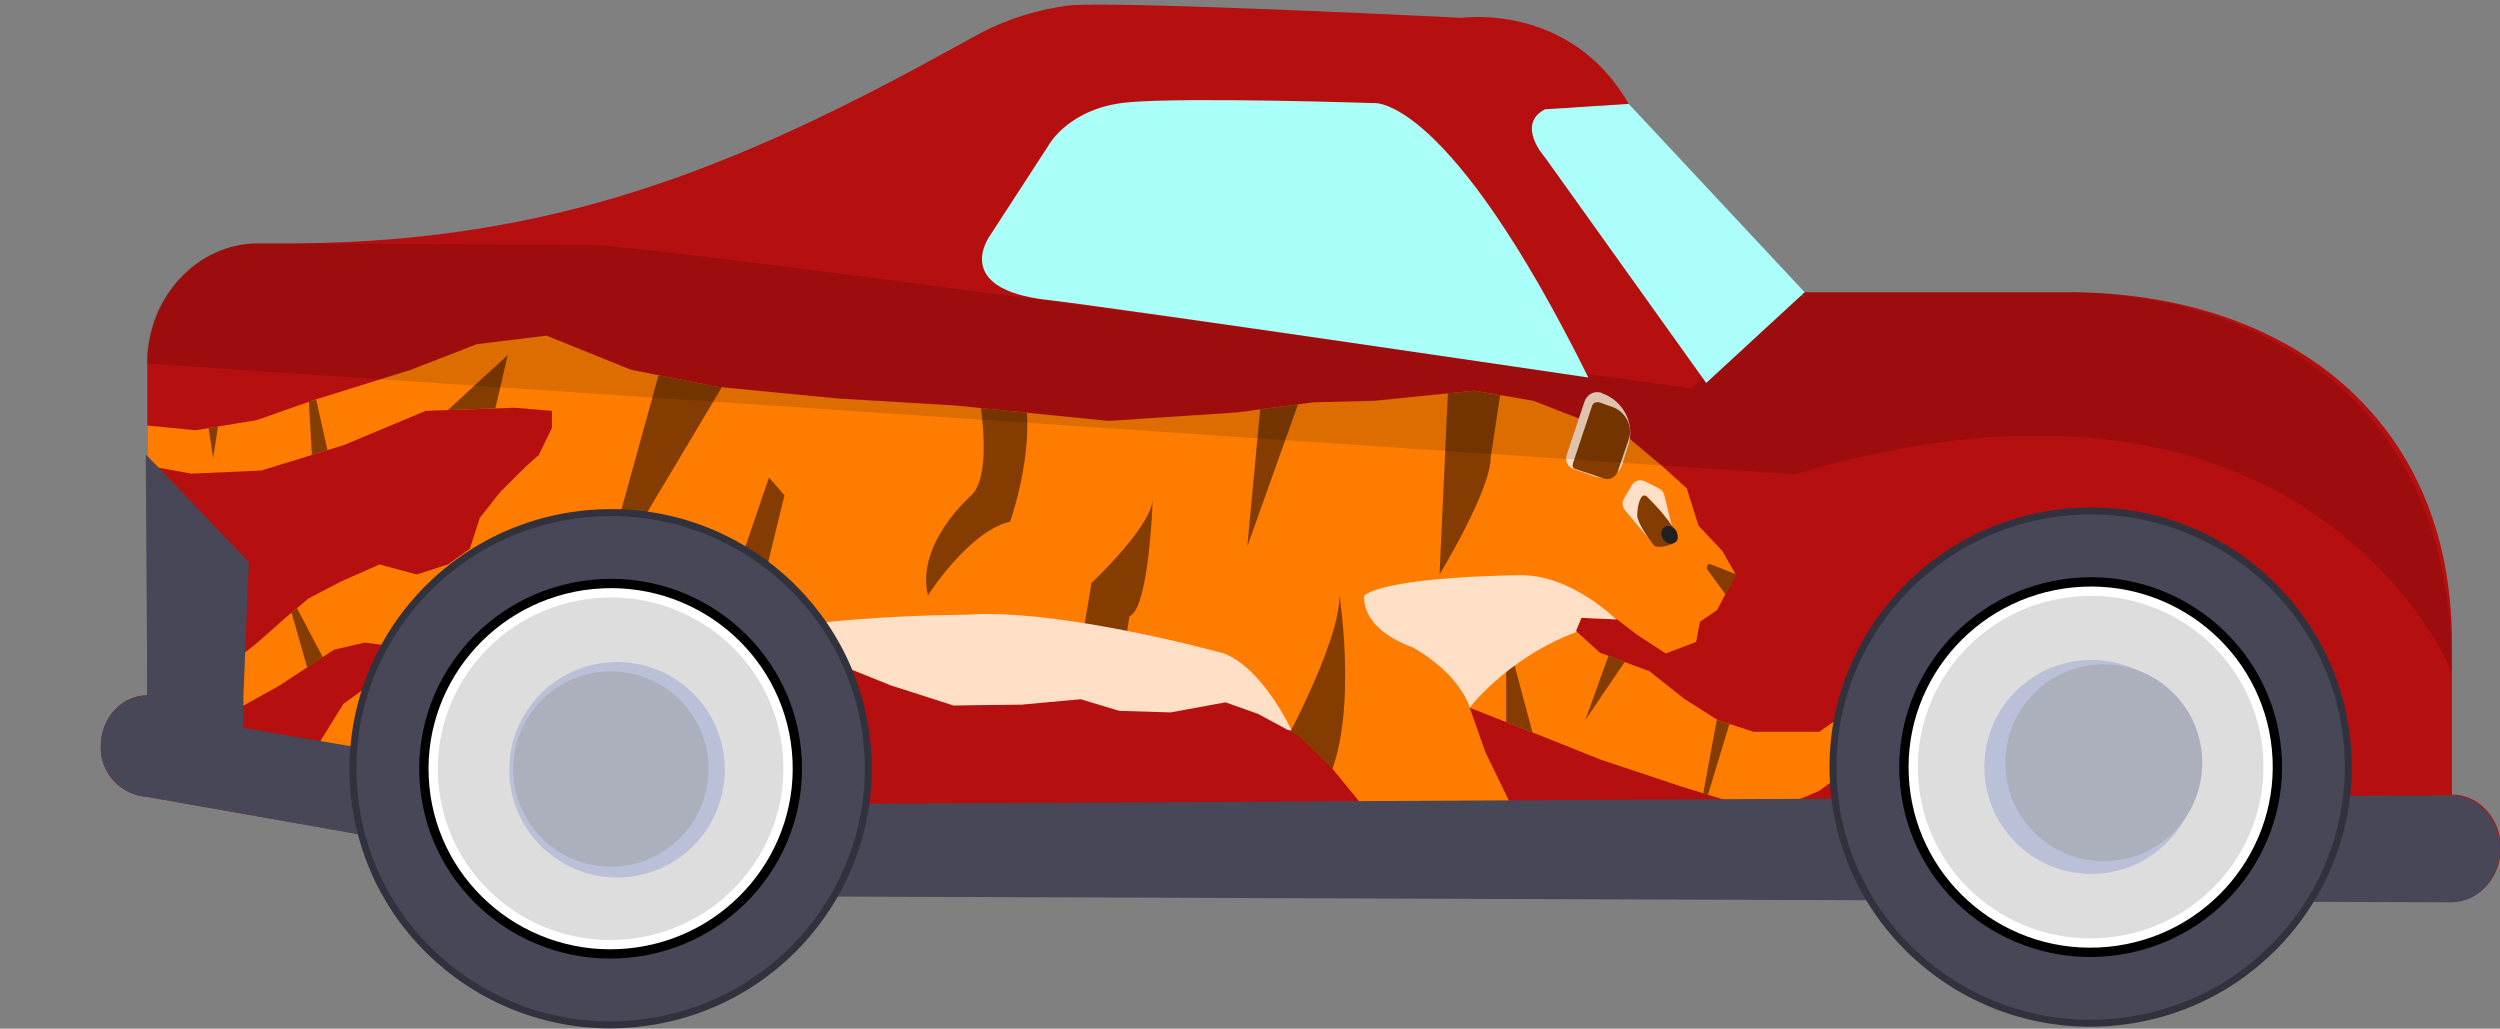<?xml version="1.0" encoding="utf-8"?>
<!-- Generator: Adobe Illustrator 25.4.0, SVG Export Plug-In . SVG Version: 6.00 Build 0)  -->
<svg version="1.1" id="Layer_1" xmlns="http://www.w3.org/2000/svg" xmlns:xlink="http://www.w3.org/1999/xlink" x="0px" y="0px"
	 viewBox="0 0 322.5 132.7" style="enable-background:new 0 0 322.5 132.7;" xml:space="preserve">
<rect x="0" y="0" width="322.5" height="132.7" fill="#808080" stroke="none"/>
<style type="text/css">
	.st0{fill:#B50F0F;}
	.st1{clip-path:url(#SVGID_00000033334104761893792690000009756441626792789687_);}
	.st2{fill:#FE7D00;}
	.st3{fill:#843C00;}
	.st4{fill:#FFE0C7;}
	.st5{fill:#212121;}
	.st6{fill:#474757;}
	.st7{opacity:0.13;}
	.st8{fill:#32323F;}
	.st9{fill:#FFFFFF;}
	.st10{fill:#DDDDDD;}
	.st11{fill:#BAC0D8;}
	.st12{fill:#ACAFBC;}
	.st13{clip-path:url(#SVGID_00000143596423008405514430000002503867853791470232_);}
	.st14{fill:#AAFFF9;}
	.st15{clip-path:url(#SVGID_00000162331132014560858650000017895506660391776173_);}
	.st16{fill:#ABFEF9;}
</style>
<g id="Layer_2_00000104677501208473528040000017177914661483840695_">
	<g id="SkullCar_Free">
		<g id="Basic_DarkRed">
			<g>
				<g id="Layer_2-2">
					<g id="Premium">
						<g id="premium-water">
							<path class="st0" d="M232.2,37.7h34.9c27.3,0.1,49.3,15.7,49.2,45.4v19.4c3.5,0,6.3,3.1,6.3,6.9s-2.8,6.9-6.3,6.9l-225-0.8
								L19,102.8c-3.4-0.2-6.1-3.1-6-6.5c0-3.7,2.7-6.6,6-6.6V46.9c0-8.6,6.5-15.5,14.3-15.5h2.2c32.9,0.2,56.1-8.1,84.9-23.8
								l6.2-3.4c3.5-1.8,7.4-3,11.3-3.5c6.4-0.6,50.7,1.6,50.7,1.6s14-2,21.5,11.1s22.7,25,22.7,25"/>
							<g id="Layer_4">
								<g>
									<g>
										<defs>
											<path id="SVGID_1_" d="M19.1,54.9l6.1,0.6l7.9-1.3l7.4-2.6L53,47.7l8.5-3.3l9-1.1l10.9,4.4l11.1,2.2l15.5,1.5l15.1,0.9
												l19.9,2l16.6-1.1l9.8-1.3l7.9-0.2l12.9-1.3l7.6,1.3l12.3,4.8l4.4,3.7l3.1,2.8l1.5,4.8l3.1,3.3l1.7,3l-2.4,4.6l-2.2,1.5
												l-0.5,2.6l-3.9,1.5l-3.7-2.4l-2.6-2l-4.6-0.2l-0.7,1.7l3.1,2.8l6.4,2.4l4.4,3.5l4.4,2.8l4.6,1.5h8.5l3.1-2.2l2.4,0.4
												l1.1,2.8l-2.4,3.5l-4.2,3.1c0,0-5.9,2.6-6.6,2.6c-0.7,0-5.9-1.5-5.9-1.5l-5.5-1.7L206.5,98l-7-2.8l-9.9-3.9l2,5.7
												l3.3,6.8l2.4,7l-13.8,2.4l-6.1-7.2l-5.9-7.2l-4-3.9l-5.2-2.8l-4.2-1.5l-7.1,1.3l-6.6-0.2l-5-1.5l-7.6,0.7L123,91
												l-8.1-2.6l-7.2-2.9l-8.5-1.3L89.5,84l-5.7,1.7l-5.5,2.6l-8.1,3l-10.7,3.3l-8.1,3.1l-3.7,3.3l-3.3,4.2L34,104.8l3.5-3.1
												l3.7-5.9l3.1-5l3.3-2.4l4.4-2.4l1.7-2.2l-6.6-0.9l-3.9,0.9l-7,4.6l-5,2.8l-3.5-0.5l-1.3-2.4l3.3-2.6l3.5-2.8l3.5-3.1
												l3.1-2.6l4.2-2.2l5-2.2l4.8,1.3l4-1.3l2.8-2l1.3-4l2.6-3.3l3.3-3.3l1.7-1.5l1.7-3.5V53l-4.8-0.4L54.9,53l-10.5,4.4
												l-10.7,3.3l-9,0.4l-5.7-1V54.9z"/>
										</defs>
										<clipPath id="SVGID_00000011023431298972907620000003146633577421641640_">
											<use xlink:href="#SVGID_1_"  style="overflow:visible;"/>
										</clipPath>
										<g style="clip-path:url(#SVGID_00000011023431298972907620000003146633577421641640_);">
											<path class="st2" d="M183.5,113.1l-6.1-7.2l-5.9-7.2l-4-3.9l-5.2-2.8l-4.2-1.5l-7.1,1.3l-6.6-0.2l-5-1.5l-7.6,0.7L123,91
												l-8.1-2.6l-7.2-2.9l-8.5-1.3L89.5,84l-5.7,1.7l-5.5,2.6l-8.1,3l-10.7,3.3l-8.1,3.1l-3.7,3.3l-3.3,4.2l-4.4,5.9l-3.5,3.3
												l-2.8,2.8l-3.7-2.8v-7.2l3.9-2.4l3.5-3.1l3.7-5.9l3.1-5l3.3-2.4l4.4-2.4l1.7-2.2l-6.6-0.9l-3.9,0.9l-7,4.6l-5,2.8
												l-3.5-0.5l-1.3-2.4l3.3-2.6l3.5-2.8l3.5-3.1l3.1-2.6l4.2-2.2l5-2.2l4.8,1.3l4-1.3l2.8-2l1.3-4l2.6-3.3l3.3-3.3l1.7-1.5
												l1.7-3.5V53l-4.8-0.4L54.9,53l-10.5,4.4l-10.7,3.3l-9,0.4l-7.2-1.3L13,56l-0.9-4.4l1.7-8.3l2,2.4v5.7l3.3,3.5l6.1,0.6
												l7.9-1.3l7.4-2.6L53,47.7l8.5-3.3l9-1.1l10.9,4.4l11.1,2.2l15.5,1.5l15.1,0.9l19.9,2l16.6-1.1l9.8-1.3l7.9-0.2l12.9-1.3
												l7.6,1.3l12.3,4.8l4.4,3.7l3.1,2.8l1.5,4.8l3.1,3.3l1.7,3l-2.4,4.6l-2.2,1.5l-0.5,2.6l-3.9,1.5l-3.7-2.4l-2.6-2l-4.6-0.2
												l-0.7,1.7l3.1,2.8l6.4,2.4l4.4,3.5l4.4,2.8l4.6,1.5h8.5l3.1-2.2l2.4,0.4l1.1,2.8l-2.4,3.5l-4.2,3.1c0,0-5.9,2.6-6.6,2.6
												c-0.7,0-5.9-1.5-5.9-1.5l-5.5-1.7L206.5,98l-7-2.8l-9.9-3.9l2,5.7l3.3,6.8l2.4,7L183.5,113.1z"/>
											<g>
												<polygon class="st3" points="44.7,111.2 46,108.3 34.8,99 												"/>
												<polygon class="st3" points="46,86.8 56.9,99 50.4,86.8 												"/>
												<polygon class="st3" points="42.7,86.8 36.4,74.8 40.4,88.8 												"/>
												<polygon class="st3" points="63.5,54.4 65.5,45.8 53.3,57 												"/>
												<polygon class="st3" points="42.7,60.1 39.5,45.8 40.4,61.6 												"/>
												<polygon class="st3" points="27.5,59.1 28.8,50.6 26.2,50.6 												"/>
												<polygon class="st3" points="15,54.8 20.6,52.7 18.6,50.6 												"/>
												<polygon class="st3" points="88.3,36.3 77.1,76.8 95.6,45.8 												"/>
												<polygon class="st3" points="68.4,99 78.4,88.4 68.4,69.3 												"/>
												<polygon class="st3" points="89.9,88.8 95.6,86.8 101.2,63.9 99.2,61.6 												"/>
												<path class="st3" d="M125.3,45.8c0,0,3.6,14.6,0,18.1c0,0-7.2,6.2-5.6,12.9c0,0,5.3-8.3,10.6-9.5c0,0,5-13.8,0-21.4
													H125.3z"/>
												<path class="st3" d="M140.8,75.2l-3.3,19.9l5.6,1.3l2.6-16.9c2.3-0.9,2.9-12.4,3-15C148.3,68.2,140.8,75.2,140.8,75.2z"
													/>
												<path class="st3" d="M148.7,63.9v0.6C148.7,64.3,148.7,64.1,148.7,63.9z"/>
												<polygon class="st3" points="162.9,49.2 160.9,70.5 168.5,49.2 												"/>
												<path class="st3" d="M164.7,97.7l5.8,4.3c5-7.6,2.3-25.2,2.3-25.2C172.8,83.3,164.7,97.7,164.7,97.7z"/>
												<polygon class="st3" points="194.3,96.4 198.9,99 194.3,81.8 												"/>
												<polygon class="st3" points="204.5,92.9 210.4,84.2 208.5,81.8 												"/>
												<polygon class="st3" points="222.1,89.4 218.7,107.9 224,90.4 												"/>
												<polygon class="st3" points="174.8,111.2 180.4,115.2 202,105.1 												"/>
												<path class="st3" d="M194.3,45.8H187l-1.3,28.3c0,0,6.6-10.8,6.6-15.1L194.3,45.8z"/>
											</g>
											<path class="st4" d="M166.6,94.2c0,0-3.6-7.9-8.7-9.9c0,0-21.2-5.9-33.2-5c0,0-25.7,0-35.2,4.7l32.4,8.9L166.6,94.2z"/>
											<path class="st4" d="M208.7,80.1c0,0-5.9-6-12.6-5.9c0,0-16.6,0.1-20.1,2.6c0,0-0.8,4.1,6.2,6.7c0,0,5.8,3,7.4,7.8
												C189.6,91.2,196.7,82.1,208.7,80.1z"/>
										</g>
									</g>
									<path class="st4" d="M206.4,61.6l-0.6-0.1l-2.8-1c-0.4-0.1-0.7-0.4-0.8-0.7c-0.2-0.3-0.2-0.7-0.1-1.1l2.3-6.9
										c0.3-0.8,1-1.3,1.8-1.2c0.1,0,0.3,0,0.4,0.1c2.9,1,4.4,4.1,3.4,6.9c0,0,0,0,0,0l-0.7,2.2C209,61,207.7,61.8,206.4,61.6z"/>
									<path class="st3" d="M206.3,51.9l1.7,0.6c1.7,0.6,2.7,2.5,2.1,4.2l-1.4,4.1c-0.3,0.8-1.1,1.2-1.9,0.9l-3.6-1.2
										c-0.3-0.1-0.4-0.4-0.3-0.7l2.5-7.5C205.5,52,205.9,51.8,206.3,51.9L206.3,51.9L206.3,51.9z"/>
									<path class="st4" d="M215.8,68.4l-1.1-4.5c-0.1-0.4-0.3-0.7-0.7-0.9l-1.8-0.9c-0.6-0.3-1.4-0.1-1.7,0.5l-1,1.7
										c-0.3,0.5-0.2,1.1,0.1,1.5l3.2,3.8c0.3,0.4,0.8,0.5,1.2,0.5l0.8-0.1c0.7-0.1,1.2-0.8,1.1-1.5
										C215.9,68.5,215.8,68.5,215.8,68.4z"/>
									<path class="st3" d="M212.5,64.1c1,1,3.5,3.6,3.9,5.2c0.1,0.2,0,0.5-0.2,0.6c-0.5,0.3-1.6,0.8-2.6,0.6
										c-0.1,0-0.2-0.1-0.3-0.2c-0.5-0.6-2.1-2.9-2.1-3.8c0,0,0-1.5,0.5-2.3C211.9,63.9,212.2,63.8,212.5,64.1
										C212.5,64,212.5,64,212.5,64.1z"/>
									<path class="st3" d="M224,74.1l-3.3-1.3c-0.2-0.1-0.4,0-0.5,0.2c0,0.1,0,0.3,0,0.4l2.4,3.3L224,74.1z"/>
									<ellipse transform="matrix(0.866 -0.5 0.5 0.866 -5.666 116.943)" class="st5" cx="215.4" cy="69" rx="1" ry="1.2"/>
								</g>
							</g>
							<path class="st6" d="M316.2,102.6c3.5,0,6.3,3.1,6.3,6.9s-2.8,6.9-6.3,6.9l-225-0.8L19,102.8c-3.4-0.2-6.1-3.1-6-6.5
								c0-3.7,2.7-6.6,6-6.6l-0.2-31.1l13.3,13.9l-0.7,17.3v4.1l58,9.9L316.2,102.6z"/>
							<g class="st7">
								<path d="M316.3,86.7c0,0-18.2-45.3-84.8-25.5L18.9,46.9c0-8.6,6.5-15.5,14.3-15.5l43.2,0.2c8.9,0.1,141.8,18.5,141.8,18.5
									l14-12.4h34.9C267.1,37.7,316.3,36.1,316.3,86.7z"/>
							</g>
							
								<ellipse transform="matrix(0.995 -9.583629e-02 9.583629e-02 0.995 -8.245 26.309)" class="st8" cx="269.8" cy="99" rx="33.7" ry="33.5"/>
							
								<ellipse transform="matrix(0.995 -9.585521e-02 9.585521e-02 0.995 -8.247 26.314)" class="st6" cx="269.8" cy="99" rx="32.8" ry="32.6"/>
							
								<ellipse transform="matrix(0.995 -9.583630e-02 9.583630e-02 0.995 -8.245 26.309)" cx="269.8" cy="99" rx="24.7" ry="24.5"/>
							
								<ellipse transform="matrix(0.995 -9.584575e-02 9.584575e-02 0.995 -8.246 26.312)" class="st9" cx="269.8" cy="99" rx="23.5" ry="23.3"/>
							
								<ellipse transform="matrix(0.995 -9.585520e-02 9.585520e-02 0.995 -8.247 26.314)" class="st10" cx="269.8" cy="99" rx="22.3" ry="22.1"/>
							
								<ellipse transform="matrix(6.483664e-02 -0.998 0.998 6.483664e-02 153.49 361.774)" class="st11" cx="269.8" cy="99" rx="13.8" ry="13.8"/>
							
								<ellipse transform="matrix(0.995 -9.950357e-02 9.950357e-02 0.995 -8.442 27.494)" class="st12" cx="271.4" cy="98.4" rx="12.7" ry="12.7"/>
							<g>
								<defs>
									<path id="SVGID_00000182495263897449147140000011611689055201568142_" d="M204.9,48.7c-18.2-36.7-27.7-35.4-27.7-35.4
										s-24.1-0.8-31.7-0.1s-10.2,5.5-10.2,5.5l-7.6,11.7c0,0-5.1,6.9,7.5,8.3C145.4,39.9,204.9,48.7,204.9,48.7z"/>
								</defs>
								<clipPath id="SVGID_00000089531812328468733520000012398236699475709569_">
									<use xlink:href="#SVGID_00000182495263897449147140000011611689055201568142_"  style="overflow:visible;"/>
								</clipPath>
								<g style="clip-path:url(#SVGID_00000089531812328468733520000012398236699475709569_);">
									<path class="st14" d="M203.8,12h-81.2v36.7h82.3V12H203.8z"/>
								</g>
							</g>
							<g>
								<defs>
									<path id="SVGID_00000144305945508836885180000004250078435622781061_" d="M210.1,13.4l22.7,24.3l-12.7,11.7l-20.8-29.1
										c0,0-3.8-4.2,0-6.2L210.1,13.4z"/>
								</defs>
								<clipPath id="SVGID_00000109025216212340111320000007189376606511184015_">
									<use xlink:href="#SVGID_00000144305945508836885180000004250078435622781061_"  style="overflow:visible;"/>
								</clipPath>
								<g style="clip-path:url(#SVGID_00000109025216212340111320000007189376606511184015_);">
									<path class="st16" d="M232,13.4h-36.5v36h37.3v-36L232,13.4z"/>
								</g>
							</g>
						</g>
					</g>
				</g>
			</g>
			
				<ellipse transform="matrix(0.995 -9.584812e-02 9.584812e-02 0.995 -9.144 8.014)" class="st8" cx="78.8" cy="99.2" rx="33.7" ry="33.5"/>
			
				<ellipse transform="matrix(0.995 -9.584338e-02 9.584338e-02 0.995 -9.144 8.013)" class="st6" cx="78.8" cy="99.2" rx="32.8" ry="32.6"/>
			
				<ellipse transform="matrix(0.995 -9.584811e-02 9.584811e-02 0.995 -9.144 8.014)" cx="78.8" cy="99.2" rx="24.7" ry="24.5"/>
			
				<ellipse transform="matrix(0.995 -9.584575e-02 9.584575e-02 0.995 -9.144 8.014)" class="st9" cx="78.8" cy="99.2" rx="23.5" ry="23.3"/>
			
				<ellipse transform="matrix(0.995 -9.584339e-02 9.584339e-02 0.995 -9.144 8.013)" class="st10" cx="78.8" cy="99.2" rx="22.3" ry="22.1"/>
			<ellipse class="st11" cx="79.6" cy="99.3" rx="13.9" ry="13.9"/>
			<ellipse class="st12" cx="78.8" cy="99.2" rx="12.6" ry="12.6"/>
		</g>
	</g>
</g>
</svg>
